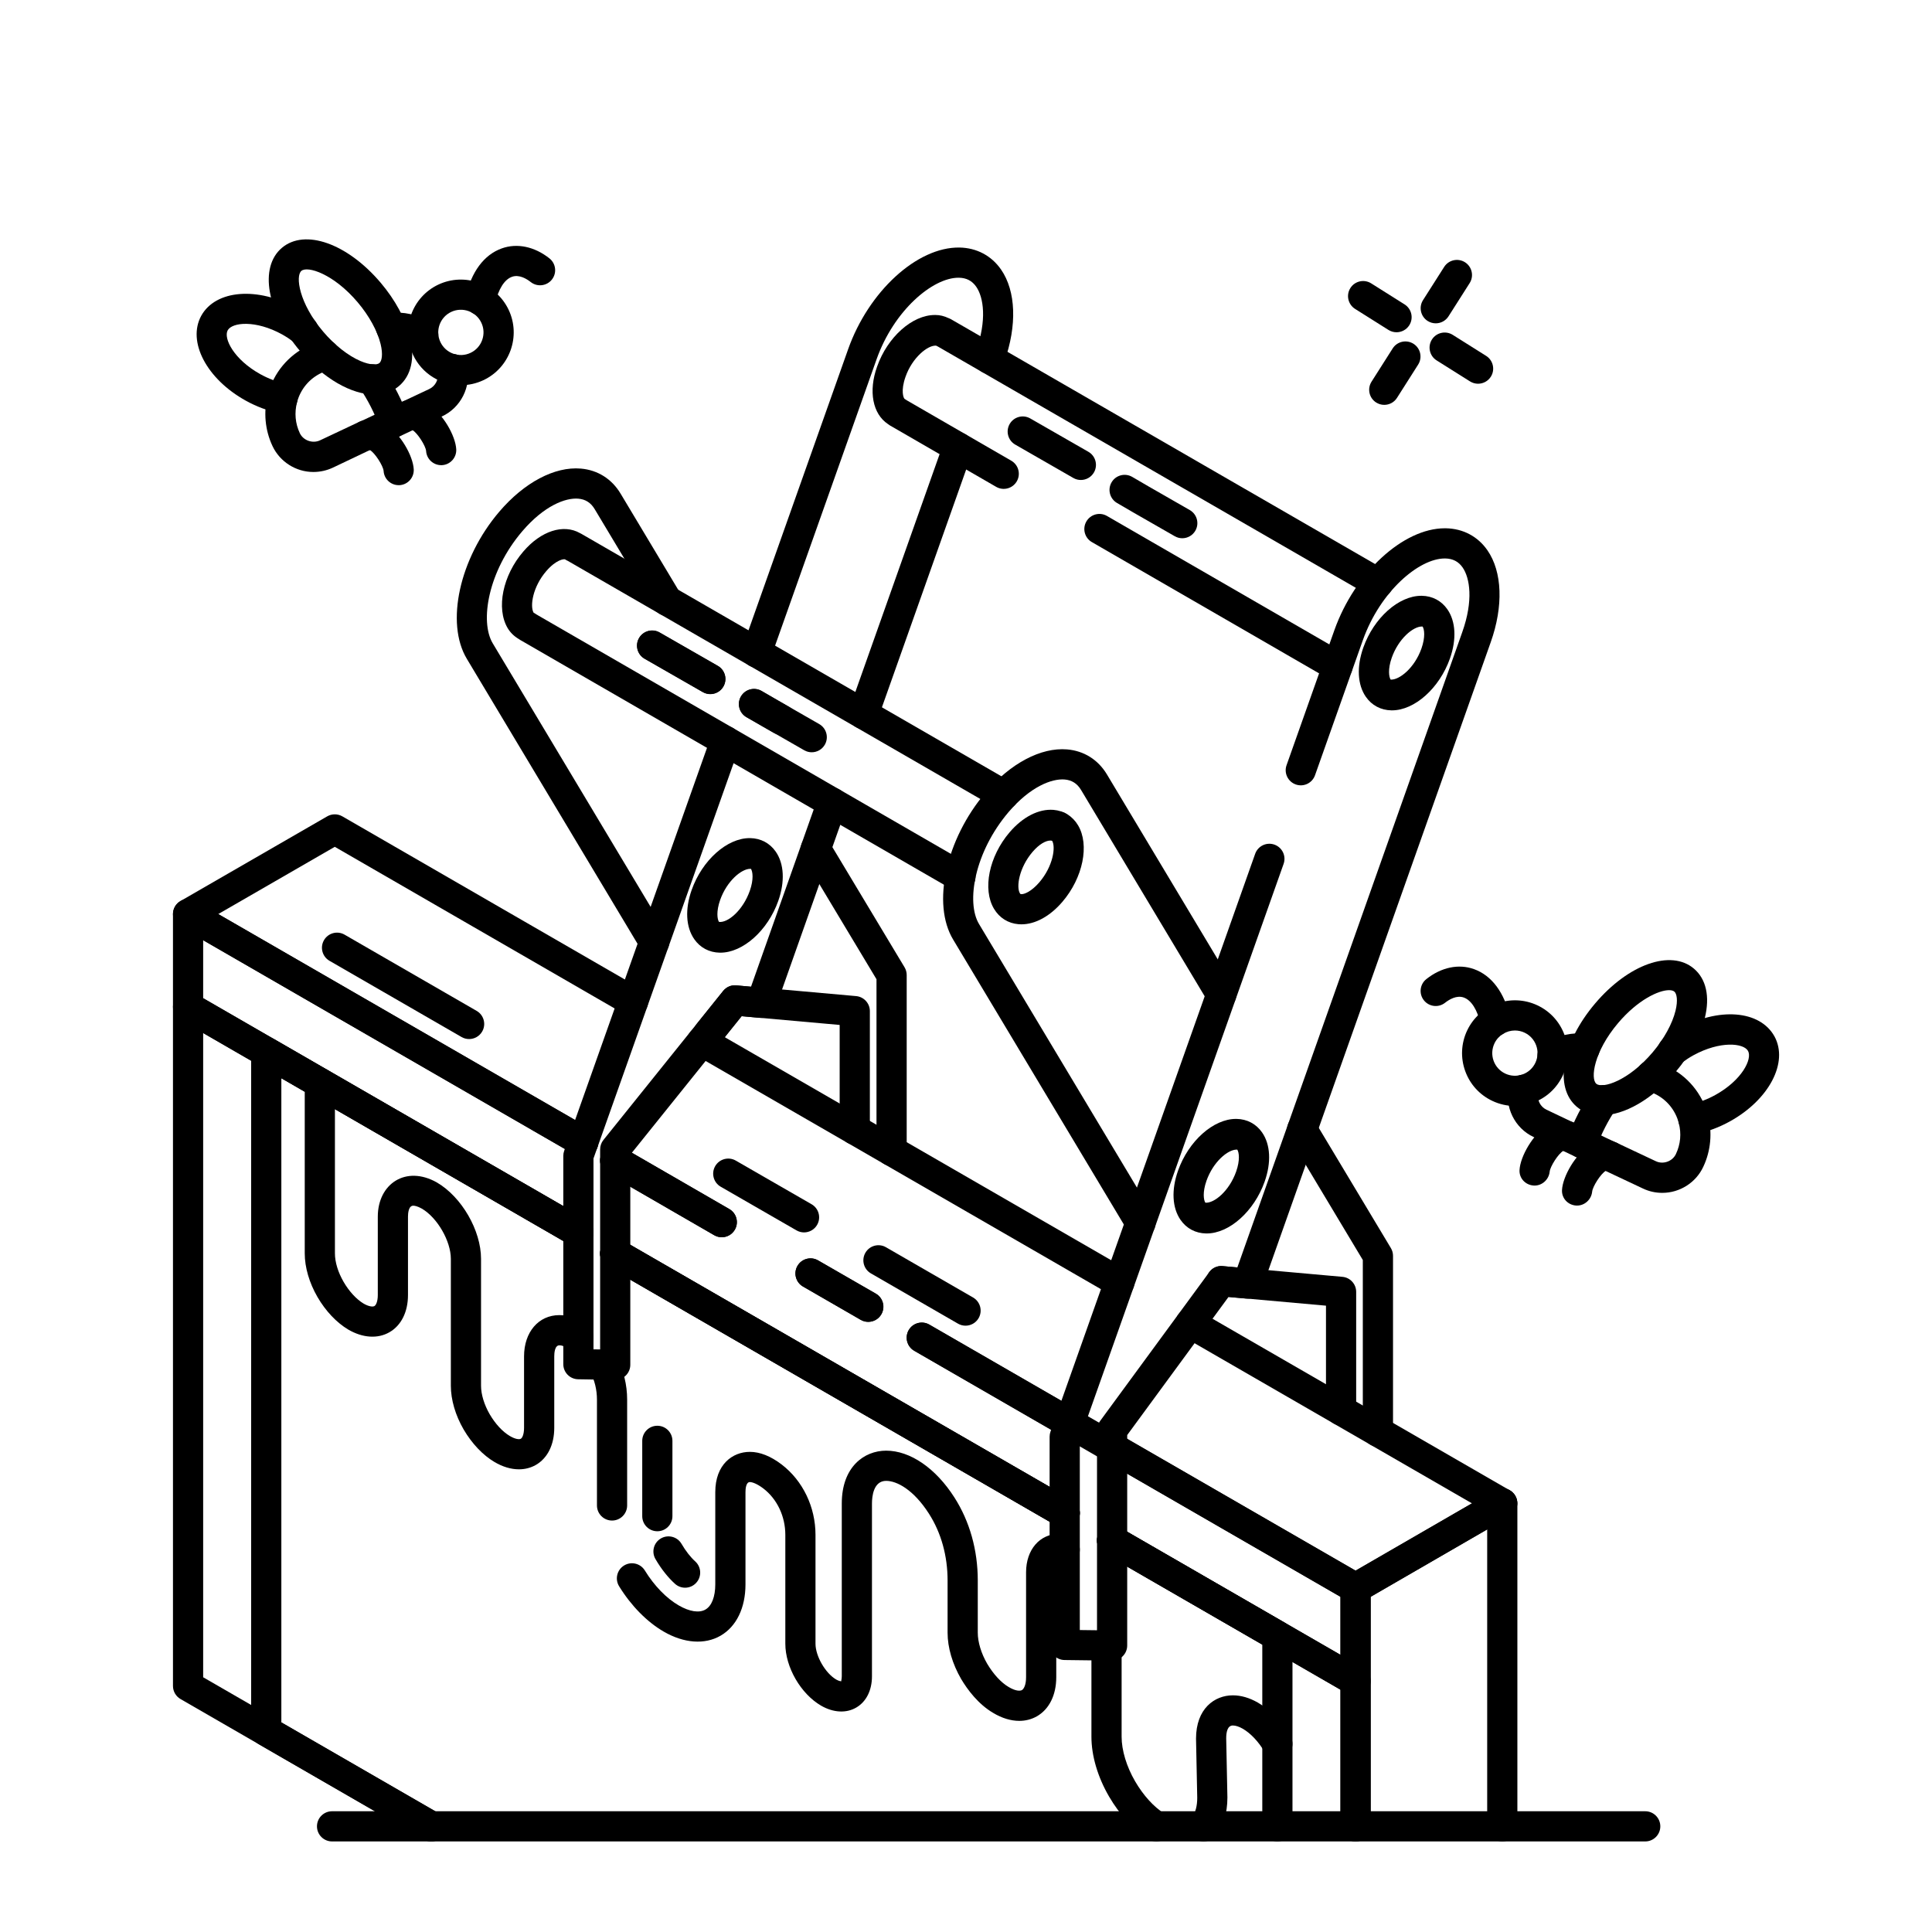 <?xml version="1.0" encoding="utf-8"?>
<!-- Generator: Adobe Illustrator 24.2.3, SVG Export Plug-In . SVG Version: 6.00 Build 0)  -->
<svg version="1.1" id="_x31_7" xmlns="http://www.w3.org/2000/svg" xmlns:xlink="http://www.w3.org/1999/xlink" x="0px" y="0px"
	 viewBox="0 0 128 128" style="enable-background:new 0 0 128 128;" xml:space="preserve">
<g>
	<g>
		<g>
			<g>
				<path d="M43.341,63.42c-0.34,0-0.671-0.173-0.859-0.486l-11.55-19.28c-1.433-2.38-0.49-6.664,2.147-9.753
					c1.652-1.936,3.67-3.005,5.403-2.856c1.116,0.095,2.052,0.685,2.636,1.663l3.949,6.589c0.284,0.474,0.13,1.088-0.344,1.371
					c-0.475,0.285-1.088,0.131-1.372-0.344l-3.95-6.59c-0.256-0.429-0.611-0.656-1.087-0.696c-0.842-0.071-2.26,0.459-3.714,2.162
					c-2.253,2.639-2.829,5.97-1.953,7.425l11.551,19.282c0.284,0.474,0.13,1.088-0.344,1.371
					C43.693,63.374,43.516,63.42,43.341,63.42z"/>
			</g>
		</g>
		<g>
			<g>
				<path d="M59.07,77.25c-0.552,0-1-0.447-1-1V64.877l-4.877-8.122c-0.093-0.155-0.143-0.333-0.143-0.515
					c0-0.553,0.448-1.005,1-1.005c0.399,0,0.743,0.231,0.904,0.567l4.974,8.282c0.093,0.155,0.143,0.333,0.143,0.515v11.65
					C60.07,76.803,59.622,77.25,59.07,77.25z"/>
			</g>
		</g>
		<g>
			<g>
				<path d="M56.63,75.84c-0.552,0-1-0.447-1-1v-6.935l-6.496-0.58l-1.403,1.751c-0.346,0.432-0.974,0.499-1.406,0.154
					c-0.431-0.346-0.5-0.975-0.155-1.406l1.74-2.17c0.21-0.261,0.534-0.404,0.872-0.37l7.937,0.71
					c0.516,0.046,0.912,0.479,0.912,0.996v7.85C57.63,75.393,57.182,75.84,56.63,75.84z"/>
			</g>
		</g>
	</g>
	<g>
		<g>
			<g>
				<path d="M70.14,55.78c-0.205,0-0.409-0.062-0.583-0.187c-0.049-0.034-0.097-0.071-0.137-0.109
					c-0.4-0.382-0.416-1.015-0.035-1.414c0.345-0.362,0.897-0.409,1.295-0.132c0.067,0.045,0.131,0.098,0.183,0.151
					c0.381,0.399,0.367,1.032-0.033,1.414C70.637,55.688,70.388,55.78,70.14,55.78z"/>
			</g>
		</g>
		<g>
			<g>
				<path d="M63.629,59.09c-0.17,0-0.342-0.043-0.499-0.134l-28.67-16.56c-0.034-0.02-0.066-0.041-0.097-0.064
					c-0.309-0.183-0.554-0.424-0.731-0.72c-0.773-1.316-0.323-3.495,1.042-5.075c1.169-1.366,2.653-1.839,3.749-1.218
					c0.03,0.014,0.059,0.028,0.088,0.045l28.48,16.439c0.478,0.276,0.642,0.888,0.366,1.366c-0.277,0.477-0.888,0.643-1.366,0.366
					L37.624,37.162c-0.063-0.025-0.124-0.059-0.181-0.099c-0.067-0.047-0.601,0.015-1.253,0.777
					c-0.893,1.033-1.091,2.319-0.837,2.753c0.061,0.029,0.119,0.066,0.173,0.108L64.13,57.224c0.479,0.276,0.642,0.888,0.366,1.366
					C64.311,58.911,63.975,59.09,63.629,59.09z"/>
			</g>
		</g>
		<g>
			<g>
				<g>
					<path d="M47.059,45.989c-0.169,0-0.34-0.043-0.497-0.133l-3.857-2.208c-0.48-0.274-0.647-0.885-0.374-1.364
						s0.883-0.647,1.364-0.374l3.863,2.212c0.479,0.275,0.644,0.887,0.369,1.365C47.742,45.81,47.405,45.989,47.059,45.989z"/>
				</g>
			</g>
			<g>
				<g>
					<path d="M51.749,48.68c-0.168,0-0.339-0.042-0.496-0.132l-1.8-1.03c-0.479-0.274-0.646-0.886-0.371-1.365
						c0.274-0.479,0.886-0.646,1.364-0.371l1.8,1.03c0.479,0.274,0.646,0.886,0.371,1.365C52.433,48.499,52.096,48.68,51.749,48.68z
						"/>
				</g>
			</g>
			<g>
				<g>
					<path d="M47.059,45.979c-0.167,0-0.335-0.041-0.491-0.129l-3.857-2.215c-0.479-0.275-0.643-0.887-0.368-1.365
						c0.276-0.479,0.889-0.644,1.366-0.367l3.843,2.205c0.481,0.271,0.65,0.882,0.379,1.363
						C47.747,45.797,47.408,45.979,47.059,45.979z"/>
				</g>
			</g>
			<g>
				<g>
					<path d="M53.779,49.84c-0.169,0-0.34-0.043-0.497-0.133L50.5,48.111c-0.352-0.203-0.703-0.405-1.05-0.611
						c-0.475-0.281-0.632-0.895-0.351-1.37c0.281-0.476,0.894-0.632,1.37-0.351c0.341,0.202,0.685,0.4,1.03,0.6l2.778,1.594
						c0.479,0.274,0.645,0.886,0.37,1.365C54.462,49.659,54.125,49.84,53.779,49.84z"/>
				</g>
			</g>
		</g>
	</g>
	<g>
		<g>
			<g>
				<path d="M28.569,122c-0.169,0-0.341-0.043-0.499-0.134l-16.11-9.3c-0.31-0.179-0.5-0.509-0.5-0.866V66.71
					c0-0.357,0.19-0.688,0.5-0.866c0.31-0.178,0.69-0.178,1,0l25.86,14.93c0.479,0.276,0.642,0.888,0.366,1.366
					c-0.277,0.477-0.888,0.642-1.366,0.366L13.46,68.441v42.682l15.61,9.011c0.478,0.276,0.642,0.888,0.366,1.366
					C29.25,121.82,28.915,122,28.569,122z"/>
			</g>
		</g>
		<g>
			<g>
				<path d="M89.81,122c-0.552,0-1-0.447-1-1v-9.053l-15.63-9.021c-0.31-0.179-0.5-0.509-0.5-0.866c0-0.553,0.448-1.005,1-1.005
					c0.221,0,0.425,0.07,0.59,0.19l16.04,9.259c0.31,0.179,0.5,0.509,0.5,0.866V121C90.81,121.553,90.362,122,89.81,122z"/>
			</g>
		</g>
		<g>
			<g>
				<path d="M70.539,101.24c-0.169,0-0.341-0.043-0.499-0.134l-29.78-17.19c-0.478-0.276-0.642-0.888-0.366-1.366
					c0.276-0.478,0.887-0.643,1.366-0.366l29.78,17.19c0.478,0.276,0.642,0.888,0.366,1.366
					C71.221,101.061,70.885,101.24,70.539,101.24z"/>
			</g>
		</g>
	</g>
	<g>
		<g>
			<g>
				<path d="M67.672,61.239c-0.065,0-0.13-0.003-0.194-0.008c-0.687-0.058-1.263-0.42-1.622-1.019l0,0
					c-0.776-1.294-0.332-3.474,1.032-5.07c0.876-1.026,1.938-1.565,2.911-1.486c0.687,0.058,1.263,0.42,1.623,1.02
					c0.775,1.293,0.331,3.473-1.033,5.069C69.571,60.703,68.591,61.239,67.672,61.239z M69.589,55.689
					c-0.289,0-0.724,0.219-1.18,0.752c-0.89,1.042-1.091,2.32-0.838,2.742c0,0.001,0,0.001,0,0.001
					c0.03,0.05,0.039,0.051,0.073,0.054c0.209,0.028,0.7-0.18,1.223-0.792c0.891-1.043,1.092-2.32,0.839-2.742
					C69.671,55.694,69.631,55.689,69.589,55.689z"/>
			</g>
		</g>
		<g>
			<g>
				<path d="M75.561,82.02c-0.34,0-0.671-0.173-0.859-0.486l-11.55-19.279c-1.432-2.367-0.49-6.651,2.146-9.751
					c1.649-1.933,3.666-2.999,5.399-2.854c1.117,0.093,2.054,0.682,2.64,1.657l8.431,14.07c0.284,0.474,0.13,1.088-0.344,1.371
					c-0.475,0.285-1.088,0.132-1.372-0.344l-8.43-14.069c-0.255-0.426-0.612-0.652-1.09-0.692c-0.844-0.066-2.261,0.46-3.711,2.158
					c-2.252,2.648-2.83,5.977-1.955,7.423l11.553,19.283c0.284,0.474,0.13,1.088-0.344,1.371
					C75.913,81.974,75.736,82.02,75.561,82.02z"/>
			</g>
		</g>
		<g>
			<g>
				<path d="M91.29,95.85c-0.552,0-1-0.447-1-1V83.478l-4.877-8.133c-0.284-0.474-0.13-1.088,0.343-1.372s1.088-0.13,1.372,0.343
					l5.02,8.37c0.093,0.155,0.143,0.333,0.143,0.515V94.85C92.29,95.402,91.842,95.85,91.29,95.85z"/>
			</g>
		</g>
		<g>
			<g>
				<path d="M88.85,94.44c-0.552,0-1-0.447-1-1v-6.936l-7.022-0.629c-0.55-0.051-0.955-0.538-0.904-1.088
					c0.05-0.55,0.53-0.962,1.087-0.904l7.927,0.71c0.516,0.046,0.912,0.479,0.912,0.996v7.851
					C89.85,93.993,89.402,94.44,88.85,94.44z"/>
			</g>
		</g>
	</g>
	<g>
		<g>
			<path d="M57.529,87.57c-0.169,0-0.34-0.043-0.497-0.133l-3.83-2.2c-0.479-0.275-0.644-0.887-0.369-1.365
				c0.275-0.479,0.888-0.642,1.365-0.369l3.83,2.2c0.479,0.275,0.644,0.887,0.369,1.365C58.212,87.391,57.875,87.57,57.529,87.57z"
				/>
		</g>
	</g>
	<g>
		<g>
			<path d="M89.81,106.22c-0.172,0-0.345-0.045-0.5-0.134c-0.038-0.021-0.074-0.046-0.109-0.072L73.18,96.767
				c-0.478-0.276-0.642-0.888-0.366-1.366c0.275-0.478,0.886-0.644,1.366-0.366l15.638,9.025l9.201-5.325
				c0.479-0.278,1.091-0.114,1.366,0.364c0.277,0.478,0.114,1.09-0.364,1.366l-9.71,5.62C90.156,106.175,89.983,106.22,89.81,106.22
				z"/>
		</g>
	</g>
	<g>
		<g>
			<path d="M70.859,95.27c-0.169,0-0.341-0.043-0.499-0.134l-9.79-5.649c-0.478-0.276-0.642-0.888-0.366-1.366
				c0.275-0.478,0.887-0.643,1.366-0.366l9.79,5.649c0.478,0.276,0.642,0.888,0.366,1.366C71.541,95.09,71.205,95.27,70.859,95.27z"
				/>
		</g>
	</g>
	<g>
		<g>
			<path d="M99.53,100.6h-0.01c-0.175,0-0.348-0.046-0.5-0.134l-20.65-11.92c-0.478-0.276-0.642-0.888-0.366-1.366
				c0.276-0.478,0.886-0.644,1.366-0.366l20.617,11.901c0.319,0.168,0.538,0.501,0.538,0.885
				C100.525,100.152,100.082,100.6,99.53,100.6z"/>
		</g>
	</g>
	<g>
		<g>
			<path d="M74.159,85.96c-0.169,0-0.341-0.043-0.499-0.134l-27.65-15.96c-0.478-0.276-0.642-0.888-0.366-1.366
				c0.276-0.478,0.886-0.643,1.366-0.366l27.65,15.96c0.478,0.276,0.642,0.888,0.366,1.366C74.841,85.78,74.505,85.96,74.159,85.96z
				"/>
		</g>
	</g>
	<g>
		<g>
			<path d="M47.819,81.97c-0.17,0-0.342-0.043-0.5-0.134l-7.06-4.08c-0.478-0.276-0.642-0.889-0.365-1.366
				c0.275-0.479,0.886-0.643,1.366-0.366l7.06,4.08c0.478,0.276,0.642,0.889,0.365,1.366C48.5,81.791,48.165,81.97,47.819,81.97z"/>
		</g>
	</g>
	<g>
		<g>
			<path d="M38.639,76.67c-0.169,0-0.341-0.043-0.499-0.134l-26.18-15.11c-0.31-0.179-0.5-0.509-0.5-0.866s0.191-0.688,0.5-0.866
				l9.72-5.609c0.31-0.178,0.691-0.178,1,0l19.76,11.41c0.479,0.276,0.642,0.888,0.366,1.366c-0.276,0.478-0.889,0.643-1.366,0.366
				L22.18,56.104l-7.72,4.455l24.68,14.244c0.478,0.276,0.642,0.888,0.366,1.366C39.321,76.49,38.985,76.67,38.639,76.67z"/>
		</g>
	</g>
	<g>
		<g>
			<path d="M31.079,68.84c-0.169,0-0.341-0.043-0.499-0.134l-8.75-5.05c-0.478-0.276-0.642-0.888-0.366-1.366
				c0.276-0.478,0.886-0.643,1.366-0.366l8.75,5.05c0.478,0.276,0.642,0.888,0.366,1.366C31.761,68.66,31.425,68.84,31.079,68.84z"
				/>
		</g>
	</g>
	<g>
		<g>
			<path d="M63.969,87.83c-0.169,0-0.341-0.043-0.499-0.134l-5.77-3.33c-0.478-0.276-0.642-0.888-0.366-1.366
				c0.275-0.478,0.887-0.644,1.366-0.366l5.77,3.33c0.478,0.276,0.642,0.888,0.366,1.366C64.651,87.65,64.315,87.83,63.969,87.83z"
				/>
		</g>
	</g>
	<g>
		<g>
			<path d="M53.269,81.65c-0.169,0-0.341-0.043-0.498-0.134l-5.02-2.891c-0.479-0.275-0.643-0.887-0.368-1.365
				c0.276-0.479,0.888-0.643,1.366-0.367l5.02,2.891c0.479,0.275,0.643,0.887,0.368,1.365C53.952,81.471,53.615,81.65,53.269,81.65z
				"/>
		</g>
	</g>
	<g>
		<g>
			<path d="M99.53,122c-0.552,0-1-0.447-1-1v-19.673l-7.72,4.46V121c0,0.553-0.448,1-1,1s-1-0.447-1-1v-15.78
				c0-0.357,0.19-0.697,0.5-0.876l9.71-5.61c0.152-0.088,0.325-0.134,0.5-0.134c0.552,0,1.01,0.447,1.01,1V121
				C100.53,121.553,100.082,122,99.53,122z"/>
		</g>
	</g>
	<g>
		<g>
			<g>
				<path d="M38.319,82.64c-0.169,0-0.341-0.043-0.499-0.134l-25.86-14.93c-0.31-0.179-0.5-0.509-0.5-0.866v-6.15
					c0-0.357,0.19-0.688,0.5-0.866c0.31-0.178,0.69-0.178,1,0l26.18,15.11c0.478,0.276,0.642,0.888,0.366,1.366
					c-0.276,0.478-0.888,0.643-1.366,0.366L13.46,62.291v3.842l25.36,14.641c0.479,0.276,0.642,0.888,0.366,1.366
					C39,82.46,38.665,82.64,38.319,82.64z"/>
			</g>
		</g>
		<g>
			<g>
				<path d="M70.539,101.24c-0.169,0-0.341-0.043-0.499-0.134l-29.78-17.19c-0.478-0.276-0.642-0.888-0.366-1.366
					c0.276-0.478,0.887-0.643,1.366-0.366l29.78,17.19c0.478,0.276,0.642,0.888,0.366,1.366
					C71.221,101.061,70.885,101.24,70.539,101.24z"/>
			</g>
		</g>
		<g>
			<g>
				<path d="M47.819,81.97c-0.17,0-0.342-0.043-0.5-0.134l-7.06-4.08c-0.478-0.276-0.642-0.889-0.365-1.366
					c0.275-0.479,0.886-0.643,1.366-0.366l7.06,4.08c0.478,0.276,0.642,0.889,0.365,1.366C48.5,81.791,48.165,81.97,47.819,81.97z"
					/>
			</g>
		</g>
		<g>
			<g>
				<path d="M89.81,112.37c-0.173,0-0.345-0.045-0.5-0.134l-16.13-9.311c-0.31-0.179-0.5-0.509-0.5-0.866
					c0-0.553,0.448-1.005,1-1.005c0.221,0,0.425,0.07,0.59,0.19l14.54,8.394v-3.842L60.57,89.496
					c-0.478-0.276-0.642-0.888-0.366-1.366c0.276-0.478,0.887-0.643,1.366-0.366l28.74,16.59c0.31,0.179,0.5,0.509,0.5,0.866v6.15
					c0,0.357-0.19,0.688-0.5,0.866C90.155,112.325,89.983,112.37,89.81,112.37z"/>
			</g>
		</g>
		<g>
			<g>
				<path d="M57.519,87.58c-0.17,0-0.342-0.043-0.5-0.135l-3.82-2.21c-0.478-0.276-0.641-0.888-0.365-1.366
					c0.277-0.479,0.888-0.642,1.367-0.364l3.82,2.21c0.478,0.276,0.641,0.888,0.365,1.366C58.2,87.401,57.864,87.58,57.519,87.58z"
					/>
			</g>
		</g>
	</g>
	<g>
		<g>
			<g>
				<g>
					<path d="M79.74,122c-0.234,0-0.47-0.082-0.66-0.249c-0.415-0.365-0.455-0.997-0.09-1.412c0.21-0.238,0.33-0.686,0.33-1.229
						l-0.08-3.92c0-1.989,1.226-2.87,2.44-2.87c0.541,0,1.098,0.162,1.656,0.481c0.825,0.479,1.589,1.271,2.155,2.23
						c0.281,0.476,0.122,1.089-0.354,1.369c-0.475,0.28-1.089,0.122-1.369-0.354c-0.389-0.659-0.91-1.211-1.431-1.513
						c-0.244-0.14-0.473-0.215-0.658-0.215c-0.364,0-0.44,0.462-0.44,0.85l0.08,3.92c0,1.073-0.287,1.955-0.829,2.571
						C80.293,121.886,80.017,122,79.74,122z"/>
				</g>
			</g>
			<g>
				<g>
					<path d="M76.609,122c-0.182,0-0.366-0.05-0.531-0.153c-0.971-0.611-1.895-1.613-2.601-2.823
						c-0.752-1.293-1.167-2.7-1.167-3.964v-6.04c0-0.553,0.448-1,1-1s1,0.447,1,1v6.04c0,0.902,0.326,1.98,0.894,2.957
						c0.546,0.936,1.235,1.694,1.938,2.137c0.468,0.294,0.608,0.911,0.314,1.379C77.266,121.835,76.941,122,76.609,122z"/>
				</g>
			</g>
			<g>
				<g>
					<path d="M67.529,114.012c-0.554,0-1.146-0.177-1.725-0.525c-0.997-0.584-1.706-1.544-2.123-2.244
						c-0.583-1.005-0.901-2.093-0.901-3.072v-3.46c0-1.632-0.426-3.161-1.232-4.421c-1.026-1.606-2.138-2.179-2.838-2.179
						c-0.848,0-0.94,1.049-0.94,1.5v11.449c0,0.932-0.381,1.688-1.045,2.072c-0.665,0.386-1.512,0.339-2.322-0.125
						c-1.355-0.789-2.373-2.553-2.373-4.106v-7.21c0-1.229-0.545-2.378-1.457-3.076c-0.411-0.312-0.731-0.424-0.893-0.424
						c-0.262,0-0.29,0.469-0.29,0.67v6.109c0,1.556-0.602,2.795-1.652,3.4c-1.048,0.605-2.423,0.506-3.769-0.274
						c-1.106-0.642-2.153-1.707-2.951-3.001c-0.29-0.47-0.143-1.086,0.327-1.376c0.471-0.289,1.086-0.143,1.376,0.327
						c0.626,1.018,1.426,1.842,2.25,2.319c0.71,0.41,1.354,0.512,1.767,0.271c0.414-0.238,0.651-0.846,0.651-1.667V98.86
						c0-1.845,1.15-2.67,2.29-2.67c0.668,0,1.376,0.28,2.105,0.834c1.406,1.075,2.245,2.819,2.245,4.666v7.21
						c0,0.824,0.655,1.957,1.374,2.375c0.191,0.109,0.314,0.112,0.342,0.116c-0.034-0.017,0.024-0.106,0.025-0.332V99.61
						c0-2.418,1.477-3.5,2.94-3.5c1.592,0,3.283,1.159,4.523,3.102c1.012,1.582,1.547,3.483,1.547,5.498v3.46
						c0,0.623,0.228,1.374,0.625,2.059c0.415,0.696,0.921,1.246,1.421,1.539c0.445,0.267,0.748,0.277,0.876,0.206
						c0.128-0.072,0.278-0.339,0.278-0.854v-6.95c0-1.501,0.905-2.55,2.2-2.55c0.23,0,0.426,0.038,0.587,0.076
						c0.538,0.125,0.872,0.663,0.747,1.2c-0.126,0.538-0.667,0.868-1.201,0.747c-0.025-0.006-0.102-0.023-0.133-0.023
						c-0.198,0-0.2,0.527-0.2,0.55v6.95c0,1.185-0.472,2.131-1.295,2.596C68.334,113.913,67.942,114.012,67.529,114.012z"/>
				</g>
			</g>
			<g>
				<g>
					<path d="M40.55,100.74c-0.552,0-1-0.447-1-1v-7.01c0-0.657-0.156-1.297-0.452-1.849c-0.26-0.487-0.077-1.093,0.41-1.354
						c0.485-0.259,1.093-0.076,1.354,0.41c0.45,0.841,0.688,1.807,0.688,2.792v7.01C41.55,100.293,41.102,100.74,40.55,100.74z"/>
				</g>
			</g>
			<g>
				<g>
					<path d="M34.381,97.346c-0.521,0-1.077-0.163-1.621-0.485c-0.768-0.453-1.494-1.219-2.043-2.154
						c-0.547-0.945-0.847-1.973-0.847-2.896V83.4c0-1.176-0.898-2.729-1.923-3.326c-0.298-0.168-0.484-0.194-0.567-0.194
						c-0.316,0-0.35,0.511-0.35,0.73V85.8c0,1.118-0.448,2.017-1.229,2.464c-0.778,0.447-1.776,0.382-2.736-0.181
						c-0.775-0.465-1.493-1.227-2.03-2.15c-0.545-0.942-0.845-1.969-0.845-2.893V71.75c0-0.553,0.448-1,1-1s1,0.447,1,1v11.29
						c0,0.577,0.204,1.248,0.575,1.889c0.364,0.626,0.845,1.149,1.319,1.434c0.345,0.201,0.613,0.229,0.722,0.167
						c0.111-0.064,0.224-0.314,0.224-0.729V80.61c0-2.183,1.861-3.427,3.911-2.271c1.648,0.959,2.929,3.18,2.929,5.062v8.409
						c0,0.569,0.209,1.258,0.575,1.89c0.377,0.643,0.852,1.155,1.333,1.439c0.354,0.21,0.62,0.243,0.727,0.182
						c0.104-0.059,0.215-0.31,0.215-0.721V89.86c0-1.607,0.962-2.73,2.34-2.73c0.587,0,1.195,0.203,1.807,0.604
						c0.462,0.302,0.592,0.922,0.29,1.384c-0.302,0.464-0.92,0.594-1.384,0.29c-0.277-0.182-0.524-0.277-0.712-0.277
						c-0.307,0-0.34,0.511-0.34,0.73V94.6c0,1.119-0.447,2.015-1.225,2.459C35.158,97.25,34.78,97.346,34.381,97.346z"/>
				</g>
			</g>
			<g>
				<g>
					<path d="M45.39,105.19c-0.238,0-0.478-0.085-0.669-0.257c-0.469-0.423-0.917-0.99-1.295-1.641
						c-0.278-0.478-0.116-1.09,0.361-1.367c0.476-0.277,1.09-0.117,1.367,0.361c0.272,0.467,0.593,0.879,0.905,1.16
						c0.41,0.37,0.443,1.002,0.073,1.412C45.936,105.079,45.663,105.19,45.39,105.19z"/>
				</g>
			</g>
			<g>
				<g>
					<path d="M43.55,101.45c-0.552,0-1-0.447-1-1v-4.99c0-0.553,0.448-1,1-1s1,0.447,1,1v4.99
						C44.55,101.003,44.102,101.45,43.55,101.45z"/>
				</g>
			</g>
			<g>
				<g>
					<path d="M28.569,122c-0.169,0-0.341-0.043-0.499-0.134l-10.93-6.31c-0.31-0.179-0.5-0.509-0.5-0.866V69.7
						c0-0.357,0.191-0.688,0.501-0.866c0.309-0.179,0.691-0.179,1.001,0.001L38.82,80.773c0.479,0.276,0.642,0.888,0.366,1.366
						c-0.277,0.477-0.888,0.642-1.366,0.366L18.64,71.434v42.68l10.43,6.021c0.478,0.276,0.642,0.888,0.366,1.366
						C29.25,121.82,28.915,122,28.569,122z"/>
				</g>
			</g>
			<g>
				<g>
					<path d="M84.63,122c-0.552,0-1-0.447-1-1v-12.043l-10.45-6.031c-0.31-0.179-0.5-0.509-0.5-0.866c0-0.553,0.448-1.005,1-1.005
						c0.221,0,0.425,0.07,0.59,0.19l10.86,6.269c0.31,0.179,0.5,0.509,0.5,0.866V121C85.63,121.553,85.182,122,84.63,122z"/>
				</g>
			</g>
			<g>
				<g>
					<path d="M70.539,101.24c-0.169,0-0.341-0.043-0.499-0.134l-29.78-17.19c-0.478-0.276-0.642-0.888-0.366-1.366
						c0.276-0.478,0.887-0.643,1.366-0.366l29.78,17.19c0.478,0.276,0.642,0.888,0.366,1.366
						C71.221,101.061,70.885,101.24,70.539,101.24z"/>
				</g>
			</g>
		</g>
	</g>
	<g>
		<g>
			<g>
				<path d="M47.726,63.117c-0.012,0-0.025,0-0.038,0c-0.699-0.012-1.3-0.33-1.693-0.896c-0.558-0.803-0.619-1.992-0.168-3.264
					c0.695-1.964,2.338-3.43,3.836-3.43c0.012,0,0.025,0,0.038,0c0.699,0.012,1.3,0.33,1.693,0.896
					c0.557,0.803,0.619,1.992,0.168,3.264C50.867,61.651,49.223,63.117,47.726,63.117z M49.705,57.562
					c-0.582,0-1.547,0.804-1.993,2.062c-0.269,0.759-0.192,1.286-0.075,1.455c0.592,0.07,1.582-0.767,2.04-2.061
					c0.269-0.759,0.191-1.286,0.074-1.455C49.736,57.563,49.721,57.562,49.705,57.562z"/>
			</g>
		</g>
		<g>
			<g>
				<path d="M57.21,48.31c-0.111,0-0.224-0.019-0.334-0.058c-0.521-0.185-0.793-0.756-0.608-1.276l6.26-17.67
					c0.184-0.521,0.757-0.792,1.276-0.608c0.521,0.185,0.793,0.756,0.608,1.276l-6.26,17.67C58.007,48.054,57.622,48.31,57.21,48.31
					z"/>
			</g>
		</g>
		<g>
			<g>
				<path d="M50.13,44.23c-0.111,0-0.224-0.019-0.334-0.058c-0.521-0.185-0.793-0.756-0.608-1.276l7-19.75
					c1.352-3.831,4.569-6.79,7.379-6.746c1.139,0.02,2.118,0.538,2.756,1.459c0.988,1.427,1.07,3.705,0.219,6.096l-0.044,0.134
					c-0.176,0.522-0.744,0.806-1.267,0.628c-0.523-0.176-0.805-0.743-0.629-1.267l0.05-0.149c0.754-2.118,0.507-3.608,0.026-4.303
					c-0.273-0.394-0.648-0.589-1.146-0.598c-0.011,0-0.023,0-0.034,0c-1.704,0-4.278,2.16-5.426,5.413l-7,19.751
					C50.927,43.975,50.542,44.23,50.13,44.23z"/>
			</g>
		</g>
		<g>
			<g>
				<path d="M40.76,91.42c-0.005,0-0.011,0-0.017,0l-2.44-0.04c-0.545-0.009-0.983-0.454-0.983-1v-13.8
					c0-0.114,0.02-0.227,0.058-0.334l9.73-27.453c0.129-0.404,0.507-0.698,0.952-0.698c0.552,0,1,0.442,1,0.995v0.01
					c0,0.114-0.02,0.227-0.058,0.334L39.32,76.752v12.645l0.44,0.007V76.15c0-0.228,0.078-0.449,0.22-0.626l7.93-9.87
					c0.21-0.262,0.53-0.404,0.871-0.37l0.975,0.09l4.431-12.527c0.184-0.521,0.757-0.792,1.276-0.609
					c0.521,0.184,0.793,0.755,0.609,1.275l-4.69,13.261c-0.153,0.432-0.578,0.705-1.034,0.663l-1.215-0.111l-7.374,9.177V90.42
					c0,0.268-0.107,0.524-0.299,0.713C41.274,91.317,41.022,91.42,40.76,91.42z"/>
			</g>
		</g>
	</g>
	<g>
		<g>
			<path d="M88.609,45.16c-0.17,0-0.342-0.043-0.499-0.134l-15.77-9.11c-0.479-0.276-0.642-0.889-0.366-1.366
				c0.275-0.479,0.888-0.643,1.366-0.366l15.77,9.11c0.479,0.276,0.642,0.889,0.366,1.366C89.291,44.981,88.955,45.16,88.609,45.16z
				"/>
		</g>
	</g>
	<g>
		<g>
			<path d="M91.299,39.64c-0.169,0-0.341-0.043-0.499-0.134l-28.668-16.55c-0.038-0.016-0.076-0.034-0.112-0.055
				c-0.545-0.048-1.58,0.787-2.026,2.06c-0.332,0.93-0.136,1.427-0.056,1.471c0.048,0.025,0.093,0.056,0.136,0.088L67,30.523
				c0.478,0.276,0.642,0.889,0.365,1.366c-0.276,0.479-0.889,0.642-1.366,0.366l-7.04-4.069c-0.047-0.027-0.091-0.059-0.132-0.092
				c-1.01-0.672-1.302-2.17-0.719-3.801c0.687-1.96,2.327-3.424,3.827-3.424c0.015,0,0.029,0,0.044,0c0,0,0,0,0.001,0
				c0.284,0,0.572,0.068,0.863,0.207c0.057,0.02,0.113,0.045,0.167,0.076l28.79,16.62c0.478,0.276,0.642,0.888,0.366,1.366
				C91.981,39.46,91.645,39.64,91.299,39.64z"/>
		</g>
	</g>
	<g>
		<g>
			<path d="M71.609,31.8c-0.167,0-0.335-0.041-0.491-0.129l-3.857-2.215c-0.479-0.275-0.643-0.887-0.368-1.365
				c0.276-0.479,0.888-0.643,1.366-0.367l3.843,2.205c0.481,0.271,0.65,0.882,0.379,1.363C72.297,31.617,71.958,31.8,71.609,31.8z"
				/>
		</g>
	</g>
	<g>
		<g>
			<path d="M78.329,35.66c-0.169,0-0.34-0.043-0.497-0.133l-2.727-1.563c-0.371-0.214-0.74-0.427-1.106-0.644
				c-0.475-0.281-0.632-0.895-0.351-1.37c0.281-0.476,0.895-0.632,1.37-0.351c0.359,0.213,0.722,0.422,1.086,0.633l2.722,1.561
				c0.479,0.274,0.645,0.886,0.37,1.365C79.013,35.479,78.676,35.66,78.329,35.66z"/>
		</g>
	</g>
	<g>
		<g>
			<path d="M92.222,47.063c-0.012,0-0.024,0-0.036,0c-0.7-0.012-1.301-0.33-1.694-0.896c-0.557-0.803-0.619-1.993-0.168-3.265
				c0.696-1.963,2.339-3.429,3.837-3.429c0.012,0,0.025,0,0.038,0c0.698,0.011,1.299,0.329,1.693,0.895
				c0.558,0.803,0.619,1.993,0.168,3.266l0,0C95.364,45.597,93.72,47.063,92.222,47.063z M94.203,41.508
				c-0.582,0-1.548,0.805-1.994,2.062c-0.269,0.759-0.191,1.287-0.074,1.456c0.574,0.034,1.582-0.769,2.04-2.061
				c0.269-0.76,0.191-1.287,0.074-1.456C94.234,41.509,94.219,41.508,94.203,41.508z M95.118,43.3h0.01H95.118z"/>
		</g>
	</g>
	<g>
		<g>
			<path d="M73.68,110.02c-0.004,0-0.008,0-0.012,0l-3.14-0.039c-0.548-0.007-0.988-0.452-0.988-1V95.18
				c0-0.113,0.02-0.227,0.058-0.334l13.56-38.279c0.184-0.521,0.756-0.793,1.276-0.608c0.521,0.185,0.793,0.756,0.608,1.276
				L71.54,95.352v12.642l1.14,0.014V94.75c0-0.213,0.068-0.42,0.194-0.592l7.24-9.87c0.207-0.283,0.542-0.44,0.898-0.404
				l0.965,0.089l14.9-42.087c0.75-2.106,0.505-3.597,0.026-4.288c-0.273-0.394-0.649-0.589-1.15-0.598c-0.011,0-0.022,0-0.034,0
				c-1.697,0-4.269,2.161-5.427,5.415l-3.169,8.949c-0.185,0.521-0.755,0.794-1.277,0.608c-0.521-0.185-0.793-0.756-0.608-1.276
				l3.17-8.95C89.76,37.945,92.961,35,95.721,35c0.022,0,0.044,0,0.066,0c1.142,0.02,2.122,0.538,2.76,1.459
				c0.986,1.424,1.067,3.703,0.215,6.096L83.603,85.374c-0.153,0.431-0.579,0.707-1.035,0.662l-1.177-0.108l-6.711,9.149v13.942
				c0,0.268-0.107,0.523-0.297,0.712C74.196,109.916,73.943,110.02,73.68,110.02z"/>
		</g>
	</g>
	<g>
		<g>
			<path d="M79.947,81.72c-0.012,0-0.025,0-0.038,0c-0.699-0.012-1.3-0.33-1.693-0.896c-0.558-0.803-0.619-1.992-0.168-3.264
				c0.695-1.964,2.339-3.43,3.837-3.43c0.012,0,0.025,0,0.038,0c0.699,0.012,1.3,0.33,1.693,0.896
				c0.558,0.803,0.619,1.992,0.168,3.264l0,0C83.088,80.254,81.445,81.72,79.947,81.72z M81.926,76.165
				c-0.581,0-1.547,0.804-1.993,2.062c-0.269,0.759-0.191,1.286-0.074,1.455c0.583,0.047,1.582-0.769,2.039-2.061h0
				c0.269-0.759,0.191-1.286,0.074-1.455C81.957,76.165,81.942,76.165,81.926,76.165z"/>
		</g>
	</g>
	<g>
		<g>
			<path d="M109,122H22c-0.552,0-1-0.447-1-1s0.448-1,1-1h87c0.552,0,1,0.447,1,1S109.552,122,109,122z"/>
		</g>
	</g>
	<g>
		<g>
			<g>
				<path d="M91.711,26.823c-0.184,0-0.369-0.051-0.536-0.156c-0.466-0.296-0.604-0.914-0.307-1.38l1.4-2.202
					c0.296-0.467,0.914-0.603,1.38-0.308c0.466,0.296,0.604,0.914,0.307,1.38l-1.4,2.202C92.366,26.659,92.042,26.823,91.711,26.823
					z"/>
			</g>
		</g>
		<g>
			<g>
				<path d="M95.122,21.421c-0.184,0-0.37-0.051-0.536-0.156c-0.466-0.297-0.603-0.915-0.307-1.381l1.401-2.201
					c0.297-0.465,0.915-0.602,1.381-0.307c0.466,0.297,0.603,0.915,0.307,1.381l-1.401,2.201
					C95.776,21.257,95.453,21.421,95.122,21.421z"/>
			</g>
		</g>
		<g>
			<g>
				<path d="M92.523,22.013c-0.182,0-0.366-0.05-0.532-0.153l-2.213-1.394c-0.467-0.295-0.608-0.912-0.313-1.38
					c0.293-0.468,0.911-0.606,1.379-0.313l2.213,1.394c0.467,0.295,0.608,0.912,0.313,1.38
					C93.18,21.848,92.855,22.013,92.523,22.013z"/>
			</g>
		</g>
		<g>
			<g>
				<path d="M97.925,25.423c-0.182,0-0.366-0.05-0.531-0.153l-2.214-1.393c-0.468-0.294-0.608-0.912-0.314-1.379
					c0.294-0.468,0.913-0.606,1.379-0.314l2.214,1.393c0.468,0.294,0.608,0.912,0.314,1.379
					C98.582,25.258,98.257,25.423,97.925,25.423z"/>
			</g>
		</g>
	</g>
	<g>
		<g>
			<g>
				<path d="M112.189,75.15c-0.463,0-0.878-0.322-0.978-0.794c-0.114-0.54,0.231-1.07,0.772-1.185
					c0.562-0.118,1.136-0.335,1.662-0.627c1.763-0.975,2.46-2.378,2.167-2.916c-0.291-0.526-1.85-0.682-3.622,0.288
					c-0.242,0.133-0.499,0.3-0.765,0.497c-0.172,0.127-0.381,0.196-0.596,0.196c-0.552,0-1.005-0.447-1.005-1
					c0-0.368,0.197-0.69,0.492-0.863c0.311-0.226,0.617-0.422,0.913-0.584c2.648-1.453,5.373-1.236,6.335,0.503
					c0.94,1.725-0.357,4.194-2.951,5.629c-0.697,0.387-1.464,0.675-2.217,0.834C112.327,75.144,112.257,75.15,112.189,75.15z"/>
			</g>
		</g>
		<g>
			<g>
				<path d="M99.069,68.64c-0.459,0-0.873-0.318-0.976-0.785c-0.208-0.944-0.612-1.588-1.11-1.765
					c-0.484-0.176-0.986,0.143-1.243,0.345c-0.433,0.343-1.062,0.27-1.405-0.164c-0.342-0.434-0.269-1.062,0.165-1.404
					c0.989-0.783,2.138-1.026,3.156-0.66c1.177,0.42,2.026,1.563,2.391,3.219c0.119,0.539-0.222,1.073-0.762,1.191
					C99.212,68.632,99.14,68.64,99.069,68.64z"/>
			</g>
		</g>
		<g>
			<g>
				<path d="M102.861,70.93c-0.36,0-0.707-0.194-0.886-0.535c-0.257-0.488-0.069-1.093,0.42-1.35
					c0.831-0.437,1.777-0.668,2.704-0.558c0.548,0.065,0.94,0.563,0.875,1.112c-0.066,0.549-0.57,0.942-1.112,0.874
					c-0.051-0.007-0.102-0.004-0.151-0.004c-0.483,0-0.949,0.116-1.385,0.345C103.177,70.893,103.018,70.93,102.861,70.93z"/>
			</g>
		</g>
		<g>
			<g>
				<path d="M110.13,79.03c-0.453,0-0.885-0.098-1.284-0.289l-2.531-1.192c-0.028-0.011-0.056-0.021-0.083-0.034l-2.708-1.282
					c-0.042-0.014-0.083-0.03-0.123-0.049l-1.79-0.851c-1.255-0.583-1.951-1.994-1.646-3.352c0.121-0.539,0.659-0.877,1.195-0.757
					c0.539,0.121,0.877,0.655,0.756,1.194c-0.1,0.446,0.129,0.91,0.546,1.104l1.696,0.807c0.042,0.013,0.082,0.029,0.121,0.048
					l2.738,1.296c0.027,0.01,0.054,0.021,0.08,0.033l2.61,1.229c0.484,0.229,1.101,0.009,1.327-0.478
					c0.307-0.649,0.371-1.358,0.189-2.055c-0.225-0.862-0.815-1.572-1.617-1.948l-0.635-0.302c-0.499-0.237-0.71-0.834-0.473-1.333
					s0.833-0.708,1.333-0.474l0.63,0.3c1.337,0.627,2.322,1.812,2.698,3.251c0.297,1.14,0.187,2.351-0.313,3.409
					C112.358,78.352,111.292,79.03,110.13,79.03z"/>
			</g>
		</g>
		<g>
			<g>
				<path d="M104.8,76.73c-0.115,0-0.232-0.02-0.346-0.062c-0.519-0.191-0.784-0.766-0.593-1.284c0.41-1.113,0.936-2.143,1.563-3.06
					c0.312-0.455,0.933-0.573,1.39-0.261c0.456,0.312,0.573,0.934,0.261,1.39c-0.534,0.781-0.984,1.663-1.337,2.622
					C105.589,76.48,105.207,76.73,104.8,76.73z"/>
			</g>
		</g>
		<g>
			<g>
				<path d="M106.104,73.891c-0.625,0-1.187-0.182-1.636-0.562c-1.522-1.29-1.003-4.23,1.208-6.841
					c2.211-2.609,5.026-3.605,6.548-2.316c0.814,0.689,1.072,1.848,0.728,3.261c-0.286,1.174-0.974,2.445-1.935,3.581c0,0,0,0,0,0
					C109.458,72.853,107.598,73.891,106.104,73.891z M110.579,65.601c-0.687,0-2.072,0.639-3.377,2.18
					c-1.604,1.894-1.845,3.681-1.441,4.022c0.406,0.342,2.126-0.19,3.73-2.083c0.753-0.89,1.307-1.896,1.518-2.762
					c0.167-0.685,0.081-1.126-0.078-1.261C110.857,65.634,110.736,65.601,110.579,65.601z M110.254,70.366h0.01H110.254z"/>
			</g>
		</g>
		<g>
			<g>
				<path d="M101.67,78.547c-0.024,0-0.048-0.001-0.073-0.003c-0.541-0.041-0.953-0.484-0.924-1.026
					c0.046-0.889,0.884-2.392,1.896-2.998c0.573-0.343,1.18-0.391,1.71-0.144c0.5,0.235,0.714,0.831,0.479,1.331
					c-0.212,0.45-0.717,0.669-1.181,0.535c-0.337,0.195-0.873,1.039-0.907,1.383C102.618,78.141,102.181,78.547,101.67,78.547z"/>
			</g>
		</g>
		<g>
			<g>
				<path d="M104.485,79.872c-0.024,0-0.049-0.001-0.074-0.002c-0.541-0.042-0.952-0.485-0.924-1.027
					c0.046-0.89,0.885-2.394,1.897-2.999c0.571-0.343,1.178-0.391,1.709-0.144c0.5,0.235,0.714,0.831,0.479,1.331
					c-0.212,0.451-0.719,0.666-1.18,0.536c-0.337,0.194-0.874,1.039-0.908,1.384C105.433,79.466,104.996,79.872,104.485,79.872z"/>
			</g>
		</g>
		<g>
			<g>
				<path d="M100.364,73.274c-0.508,0-1.014-0.112-1.488-0.335c-0.846-0.397-1.486-1.101-1.803-1.98
					c-0.316-0.88-0.272-1.83,0.125-2.677c0.822-1.745,2.91-2.497,4.658-1.677c0.846,0.397,1.486,1.102,1.803,1.98
					c0.317,0.88,0.272,1.83-0.126,2.677l0,0c-0.398,0.846-1.102,1.486-1.981,1.803C101.165,73.205,100.764,73.274,100.364,73.274z
					 M100.368,68.273c-0.563,0-1.104,0.318-1.359,0.86c-0.17,0.362-0.189,0.771-0.054,1.147c0.136,0.376,0.41,0.678,0.772,0.848
					s0.77,0.189,1.147,0.055c0.377-0.136,0.678-0.41,0.849-0.772l0,0c0.17-0.362,0.19-0.771,0.054-1.147
					c-0.136-0.376-0.41-0.678-0.772-0.848C100.799,68.319,100.582,68.273,100.368,68.273z M102.628,70.837h0.01H102.628z"/>
			</g>
		</g>
	</g>
	<g>
		<g>
			<g>
				<path d="M18.711,27.4c-0.068,0-0.138-0.007-0.208-0.021c-0.753-0.159-1.521-0.447-2.218-0.834
					c-2.593-1.435-3.891-3.904-2.953-5.623c0.955-1.727,3.739-1.947,6.342-0.507c0.345,0.193,0.685,0.416,1.016,0.665
					c0.442,0.331,0.531,0.958,0.2,1.4c-0.331,0.442-0.958,0.531-1.4,0.199c-0.262-0.196-0.527-0.37-0.79-0.518
					c-1.759-0.973-3.319-0.813-3.615-0.277c-0.291,0.532,0.407,1.936,2.169,2.91c0.527,0.292,1.101,0.509,1.663,0.627
					c0.541,0.114,0.886,0.645,0.772,1.185C19.589,27.077,19.174,27.4,18.711,27.4z"/>
			</g>
		</g>
		<g>
			<g>
				<path d="M31.831,20.89c-0.071,0-0.144-0.008-0.216-0.023c-0.54-0.118-0.88-0.652-0.762-1.191
					c0.364-1.655,1.213-2.799,2.391-3.219c1.017-0.364,2.167-0.122,3.156,0.66c0.433,0.342,0.507,0.971,0.165,1.404
					s-0.972,0.507-1.405,0.164c-0.257-0.202-0.761-0.521-1.243-0.345c-0.498,0.177-0.902,0.82-1.11,1.765
					C32.704,20.571,32.29,20.89,31.831,20.89z"/>
			</g>
		</g>
		<g>
			<g>
				<path d="M28.039,23.18c-0.157,0-0.316-0.037-0.465-0.115c-0.455-0.239-0.949-0.347-1.451-0.345c-0.028,0-0.057,0-0.085,0.004
					c-0.54,0.066-1.046-0.325-1.112-0.874c-0.065-0.549,0.326-1.047,0.875-1.112c0.927-0.114,1.874,0.12,2.705,0.558
					c0.489,0.257,0.676,0.861,0.419,1.351C28.746,22.985,28.398,23.18,28.039,23.18z"/>
			</g>
		</g>
		<g>
			<g>
				<path d="M20.76,31.27c-1.151,0-2.213-0.672-2.704-1.713c-0.5-1.059-0.611-2.27-0.313-3.409c0.375-1.438,1.361-2.624,2.703-3.253
					l0.625-0.298c0.499-0.235,1.095-0.025,1.333,0.474c0.237,0.499,0.025,1.096-0.473,1.333l-0.63,0.3
					c-0.808,0.378-1.397,1.088-1.622,1.95c-0.182,0.696-0.118,1.405,0.187,2.05c0.229,0.483,0.851,0.697,1.335,0.47l2.604-1.228
					c0.043-0.021,0.111-0.052,0.19-0.079l4.441-2.092c0.42-0.195,0.65-0.659,0.55-1.104c-0.016-0.072-0.024-0.146-0.024-0.22
					c0-0.553,0.448-1.005,1-1.005c0.504,0,0.921,0.368,0.99,0.853c0.268,1.337-0.425,2.712-1.669,3.289l-4.49,2.115
					c-0.062,0.03-0.127,0.053-0.194,0.069l-2.55,1.213C21.637,31.175,21.206,31.27,20.76,31.27z"/>
			</g>
		</g>
		<g>
			<g>
				<path d="M26.1,28.97c-0.407,0-0.79-0.25-0.938-0.654c-0.353-0.959-0.803-1.841-1.337-2.621c-0.312-0.455-0.195-1.078,0.26-1.39
					c0.456-0.312,1.078-0.195,1.39,0.261c0.627,0.916,1.153,1.944,1.563,3.059c0.191,0.519-0.075,1.093-0.593,1.284
					C26.332,28.95,26.215,28.97,26.1,28.97z"/>
			</g>
		</g>
		<g>
			<g>
				<path d="M24.796,26.139c-1.494,0-3.354-1.037-4.913-2.877c0,0,0,0,0,0c-2.21-2.61-2.729-5.552-1.208-6.841
					c1.522-1.29,4.338-0.294,6.549,2.315c0.962,1.136,1.649,2.407,1.936,3.581c0.344,1.413,0.086,2.57-0.728,3.26
					C25.983,25.957,25.421,26.139,24.796,26.139z M21.409,21.969c0.754,0.89,1.656,1.601,2.475,1.951
					c0.648,0.277,1.097,0.265,1.255,0.131c0.159-0.135,0.244-0.576,0.077-1.26c-0.211-0.865-0.764-1.872-1.518-2.762
					c-1.603-1.893-3.328-2.427-3.73-2.083C19.564,18.288,19.805,20.075,21.409,21.969L21.409,21.969z"/>
			</g>
		</g>
		<g>
			<g>
				<path d="M29.228,30.818c-0.527,0-0.968-0.413-0.998-0.945c-0.036-0.345-0.571-1.188-0.908-1.382
					c-0.461,0.128-0.968-0.085-1.18-0.536c-0.235-0.5-0.021-1.096,0.479-1.331c0.531-0.247,1.138-0.199,1.709,0.144
					c1.012,0.605,1.851,2.109,1.897,2.999c0.029,0.551-0.395,1.021-0.946,1.051C29.263,30.818,29.246,30.818,29.228,30.818z"/>
			</g>
		</g>
		<g>
			<g>
				<path d="M26.413,32.144c-0.527,0-0.968-0.412-0.998-0.945c-0.036-0.345-0.571-1.188-0.908-1.383
					c-0.464,0.134-0.969-0.084-1.181-0.535c-0.235-0.5-0.021-1.096,0.479-1.331c0.531-0.246,1.138-0.198,1.709,0.144
					c1.012,0.606,1.851,2.109,1.897,2.999c0.029,0.551-0.395,1.021-0.946,1.051C26.448,32.144,26.43,32.144,26.413,32.144z"/>
			</g>
		</g>
		<g>
			<g>
				<path d="M30.539,25.521c-1.315,0-2.577-0.743-3.172-2.009c0,0,0,0,0,0c-0.821-1.747-0.068-3.836,1.678-4.658
					c1.747-0.818,3.835-0.067,4.657,1.678c0.822,1.746,0.07,3.835-1.677,4.657C31.544,25.414,31.038,25.521,30.539,25.521z
					 M29.177,22.66c0.353,0.749,1.248,1.072,1.996,0.718c0.362-0.17,0.637-0.472,0.772-0.849s0.117-0.784-0.054-1.146
					c-0.352-0.749-1.247-1.07-1.996-0.719C29.147,21.016,28.825,21.911,29.177,22.66L29.177,22.66z"/>
			</g>
		</g>
	</g>
</g>
</svg>
